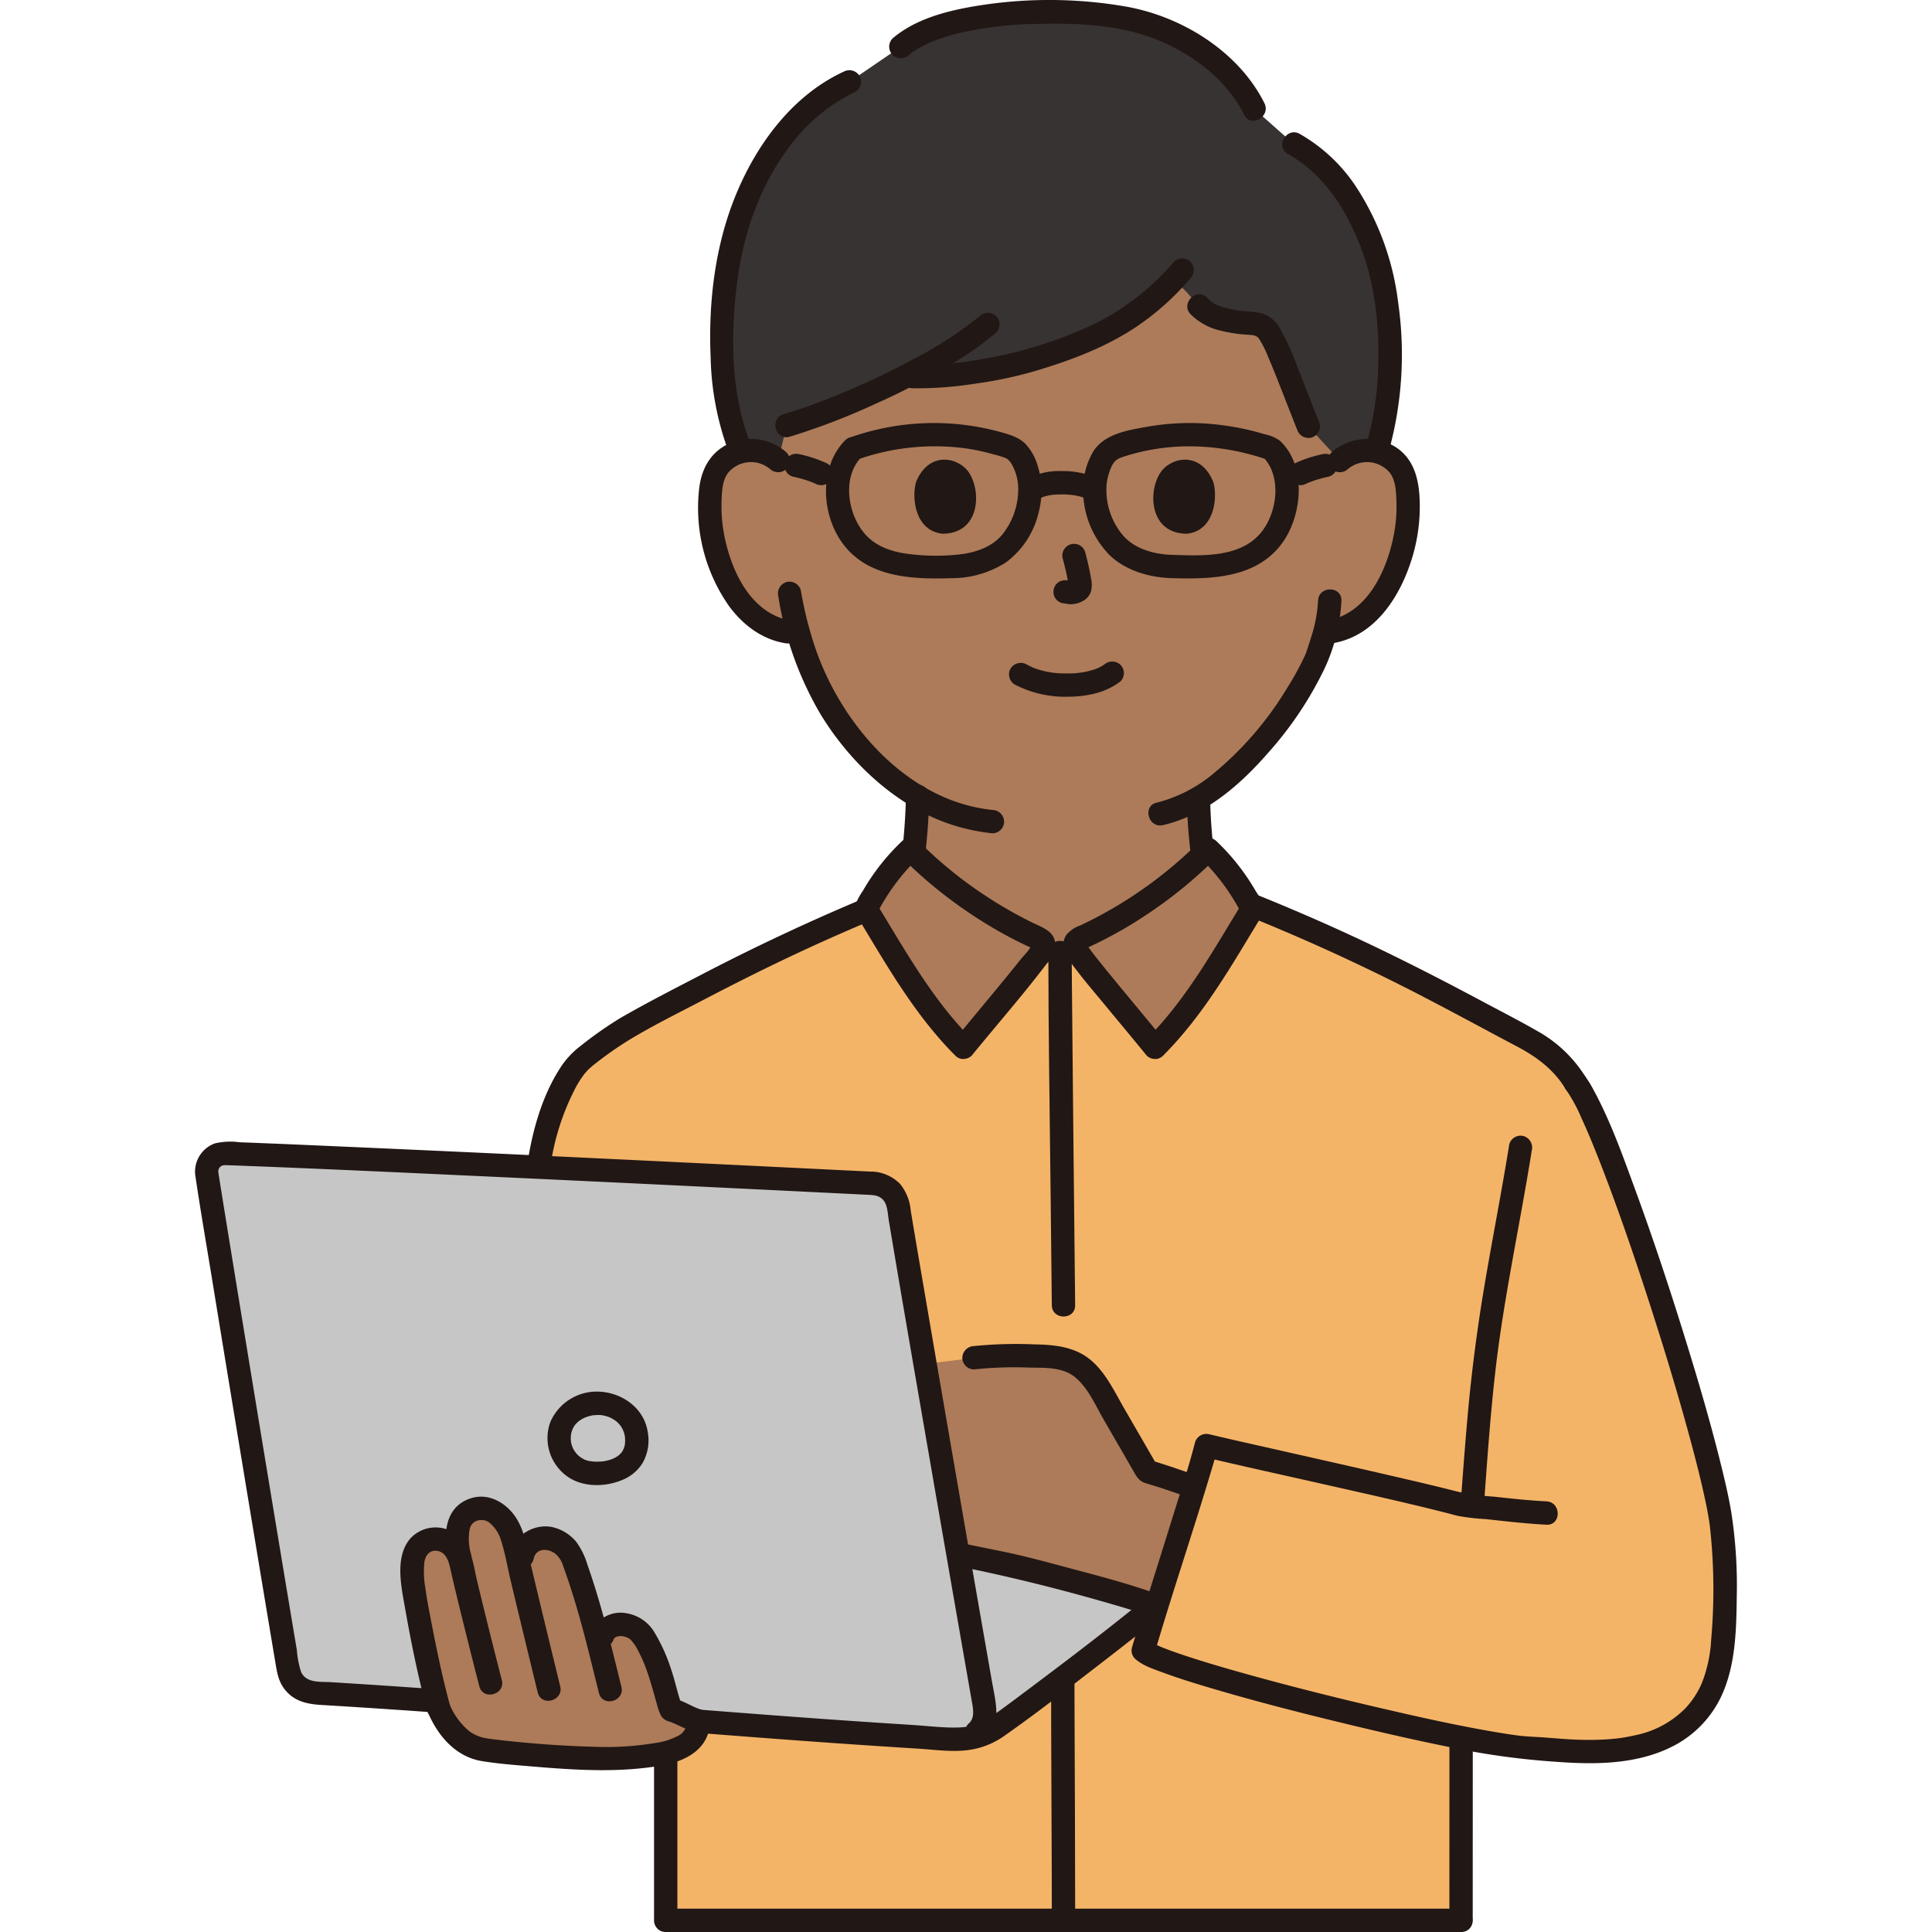 <!DOCTYPE svg PUBLIC "-//W3C//DTD SVG 1.1//EN" "http://www.w3.org/Graphics/SVG/1.1/DTD/svg11.dtd">
<!-- Uploaded to: SVG Repo, www.svgrepo.com, Transformed by: SVG Repo Mixer Tools -->
<svg width="800px" height="800px" viewBox="-40.14 0 397.274 397.274" xmlns="http://www.w3.org/2000/svg" fill="#000000">
<g id="SVGRepo_bgCarrier" stroke-width="0"/>
<g id="SVGRepo_tracerCarrier" stroke-linecap="round" stroke-linejoin="round"/>
<g id="SVGRepo_iconCarrier">
<defs>
<style>.a{fill:#ad7b59;}.b{fill:#383333;}.c{fill:#211715;}.d{fill:#f4b467;}.e{fill:none;}.f{fill:#c6c6c6;}</style>
</defs>
<path class="a" d="M229.007,138.556c-3.743,7.007-12.268,19.358-22.707,25.542a110.569,110.569,0,0,0,.762,11.061s-.551,22.659-29.588,22.659-29.68-22.8-29.68-22.8c.42-3.757.68-7.954.76-11.262a53.209,53.209,0,0,1-13.334-11.706,58.544,58.544,0,0,1-11.157-21.779l-2.2-.338a14.488,14.488,0,0,1-6.746-3.041,21.857,21.857,0,0,1-5.658-7.425,34.427,34.427,0,0,1-3.51-18.249,11.488,11.488,0,0,1,1.2-4.621A8.126,8.126,0,0,1,113,92.709a8.605,8.605,0,0,1,6.885,2.014s-8.184-49.794,57-49.794c61.926,0,58.483,49.794,58.483,49.794a8.6,8.6,0,0,1,6.885-2.014,8.122,8.122,0,0,1,5.842,3.884,11.473,11.473,0,0,1,1.2,4.621,34.427,34.427,0,0,1-3.51,18.249,21.883,21.883,0,0,1-5.658,7.425,14.493,14.493,0,0,1-6.746,3.041s-.42.065-1.157.185c-.553,2.069-1.174,3.812-1.479,4.738A31.843,31.843,0,0,1,229.007,138.556Z"/>
<path class="b" d="M225.9,29.6c8.849,4.857,13.218,13.266,16.07,20.552,4.176,10.67,5.315,28.621.936,42.681-.217-.051-.438-.093-.66-.126a8.6,8.6,0,0,0-6.885,2.014l-6.476-7.048c-1.453-3.627-2.538-6.516-3.991-10.143a73.967,73.967,0,0,0-4.154-9.222c-1.379-2.251-4.189-1.659-6.763-2.112-8.353-1.472-6.591-3.311-12.792-8.685-8.407,9.053-17.358,12.781-28.861,16.379-6.19,1.937-17.353,3.8-24.977,3.548-7.655,4.429-18.853,7.891-25.729,10.045l-1.742,7.238A8.605,8.605,0,0,0,113,92.709a6.537,6.537,0,0,0-.739.151l-.731-1.928c-4.3-11.343-4.072-29.7-.631-42.595,3.541-13.265,11.854-26.137,23.637-31.515L145.1,9.6c10.29-8.9,40.9-8.261,51.4-4.511,10.019,3.578,17.641,9.92,21.287,17.327Z"/>
<path class="c" d="M150.194,175.014c.415-3.742.666-7.506.76-11.27a2.421,2.421,0,0,0-2.4-2.4,2.447,2.447,0,0,0-2.4,2.4c-.094,3.764-.345,7.528-.76,11.27a2.406,2.406,0,0,0,2.4,2.4,2.469,2.469,0,0,0,2.4-2.4Z"/>
<path class="c" d="M203.9,164.19a109.306,109.306,0,0,0,.761,10.969,2.461,2.461,0,0,0,2.4,2.4c1.173-.053,2.558-1.065,2.4-2.4a109.306,109.306,0,0,1-.761-10.969,2.4,2.4,0,1,0-4.8,0Z"/>
<path class="d" d="M150.3,394.874H96.75v-.03c0-18.459,0-33.233,0-44.053L70.661,239.667c1.567-10.443,5.915-20.124,9.9-22.584a63.4,63.4,0,0,1,8.9-6.139c16.156-8.787,30.237-16.15,48.377-23.762a44.8,44.8,0,0,1,9.212-12.527,90.243,90.243,0,0,0,26.046,18.153c.539.244,1.141.543,1.314,1.109a2.088,2.088,0,0,1-.3,1.471h7.124a2.094,2.094,0,0,1-.3-1.471c.174-.566.776-.865,1.315-1.109a90.243,90.243,0,0,0,26.046-18.153,43.808,43.808,0,0,1,8.573,11.315c21.194,8.526,36.566,16.523,54.492,26.272,3.084,1.677,8.722,4.1,12.463,10.423,7.146,9.346,28.346,75.464,30.05,91.259a115.629,115.629,0,0,1-.174,27.506c-4.553,23.451-30.8,18.363-38.742,18.095a114.685,114.685,0,0,1-14.65-2.25c0,9.991,0,22.574,0,37.6Z"/>
<path class="e" d="M147.79,208.362a106.5,106.5,0,0,0,26.8,3.78c9.429.023,20.544-1.845,30.454-4.662"/>
<path class="c" d="M262.694,394.844q0-18.784.01-37.57c0-3.089-4.8-3.094-4.8,0q-.018,18.785-.01,37.57c0,3.089,4.8,3.094,4.8,0Z"/>
<path class="c" d="M99.15,394.845q0-22.026,0-44.053c0-3.088-4.8-3.093-4.8,0q0,22.027,0,44.053c0,3.089,4.8,3.094,4.8,0Z"/>
<path class="c" d="M175.429,195.789c.006,16.426.29,32.855.462,49.279q.123,11.662.251,23.324c.034,3.087,4.834,3.1,4.8,0q-.364-33.1-.67-66.2c-.018-2.134-.042-4.268-.043-6.4,0-3.088-4.8-3.093-4.8,0Z"/>
<path class="c" d="M176,346.011c0,12.961.092,25.922.128,38.883q.014,4.746.018,9.492c0,3.089,4.8,3.094,4.8,0,0-13.983-.08-27.966-.128-41.948-.007-2.142-.018-4.284-.018-6.427,0-3.088-4.8-3.093-4.8,0Z"/>
<path class="c" d="M96.75,397.274H260.331c3.089,0,3.094-4.8,0-4.8H96.75c-3.089,0-3.094,4.8,0,4.8Z"/>
<path class="c" d="M217.4,188.755q14.689,5.967,28.893,13.035c8.593,4.272,16.99,8.9,25.475,13.381,4.042,2.133,7.576,4.732,9.98,8.706,1.6,2.639,5.749.23,4.144-2.423A27.177,27.177,0,0,0,275.958,212c-3.78-2.17-7.682-4.16-11.527-6.214-9.191-4.911-18.478-9.641-27.953-13.983q-8.814-4.038-17.807-7.671a2.415,2.415,0,0,0-2.952,1.676,2.459,2.459,0,0,0,1.676,2.952Z"/>
<path class="c" d="M270.21,235.292c-1.581,9.882-3.534,19.7-5.187,29.568q-2.229,13.308-3.417,26.728c-.492,5.613-.921,11.231-1.33,16.851a2.421,2.421,0,0,0,2.4,2.4,2.447,2.447,0,0,0,2.4-2.4c.648-8.9,1.277-17.825,2.3-26.7,1.119-9.719,2.893-19.355,4.64-28.977.98-5.392,1.958-10.785,2.823-16.2a2.474,2.474,0,0,0-1.676-2.953,2.419,2.419,0,0,0-2.952,1.676Z"/>
<path class="c" d="M138.969,184.127q-17.875,7.421-35.037,16.372c-5.525,2.868-11.1,5.715-16.494,8.823a79.5,79.5,0,0,0-8.242,5.79,17.383,17.383,0,0,0-4.239,4.64c-3.643,5.7-5.589,12.65-6.61,19.277a2.476,2.476,0,0,0,1.676,2.952,2.417,2.417,0,0,0,2.952-1.676,50.18,50.18,0,0,1,5.272-16.69,20.811,20.811,0,0,1,1.729-2.708c.124-.16.468-.555.686-.786.144-.151.292-.3.444-.442.069-.064.67-.571.311-.288a76.432,76.432,0,0,1,7.642-5.449c5.094-3.091,10.509-5.754,15.788-8.513s10.617-5.452,16-8.023q9.585-4.575,19.4-8.651a2.479,2.479,0,0,0,1.676-2.952,2.414,2.414,0,0,0-2.952-1.676Z"/>
<path class="a" d="M197.343,215.356c8.364-8.312,13.842-18.38,20.021-28.437a44.582,44.582,0,0,0-9.077-12.264,90.243,90.243,0,0,1-26.046,18.153c-.539.244-1.141.543-1.315,1.109a2.094,2.094,0,0,0,.3,1.471,84.239,84.239,0,0,0,5.388,6.956C190.28,206.829,194.882,212.325,197.343,215.356Z"/>
<path class="a" d="M157.987,215.356c-8.364-8.312-13.842-18.38-20.021-28.437a44.582,44.582,0,0,1,9.077-12.264,90.243,90.243,0,0,0,26.046,18.153c.539.244,1.141.543,1.314,1.109a2.088,2.088,0,0,1-.3,1.471,84.239,84.239,0,0,1-5.388,6.956C165.05,206.829,160.448,212.325,157.987,215.356Z"/>
<path class="c" d="M199.04,217.053c6.339-6.344,11.257-13.871,15.9-21.5,1.154-1.9,2.3-3.805,3.451-5.7.651-1.071,1.661-2.225,1.292-3.568a13.6,13.6,0,0,0-1.534-2.923,45.4,45.4,0,0,0-8.16-10.4,2.443,2.443,0,0,0-3.394,0,87.31,87.31,0,0,1-21.808,15.954q-1.4.723-2.817,1.391a6.506,6.506,0,0,0-2.772,1.851c-1.2,1.66-.638,3.664.456,5.211,2.34,3.31,5.031,6.4,7.609,9.526,2.794,3.388,5.617,6.754,8.388,10.162a2.417,2.417,0,0,0,3.394,0,2.455,2.455,0,0,0,0-3.394c-2.859-3.517-5.773-6.989-8.655-10.486-1.6-1.941-3.2-3.884-4.763-5.852-.551-.692-1.1-1.385-1.626-2.1-.285-.39-.728-.851-.67-1.305L183,195.128l-.192.085a4.179,4.179,0,0,1,.481-.256c.3-.148.609-.28.912-.421q.849-.4,1.689-.813,1.809-.9,3.574-1.88,3.735-2.077,7.262-4.5a91.8,91.8,0,0,0,13.259-10.99H206.59a43.221,43.221,0,0,1,8.7,11.779v-2.423c-5.963,9.719-11.518,19.818-19.645,27.951C193.46,215.846,196.853,219.242,199.04,217.053Z"/>
<path class="c" d="M159.684,213.659c-8.127-8.133-13.682-18.232-19.645-27.951v2.423a43.221,43.221,0,0,1,8.7-11.779h-3.394a91.8,91.8,0,0,0,13.259,10.99q3.436,2.355,7.074,4.4,1.764.988,3.575,1.892.931.465,1.876.906c.249.116.5.225.748.344a3.941,3.941,0,0,1,.486.244c.223.118.212.12-.033,0L172,193.917c.119.918-1.613,2.547-2.17,3.248-1.607,2.021-3.246,4.016-4.888,6.008-2.882,3.5-5.8,6.969-8.655,10.486a2.471,2.471,0,0,0,0,3.394,2.419,2.419,0,0,0,3.394,0c5.12-6.3,10.5-12.4,15.4-18.877a6.5,6.5,0,0,0,1.745-4.073c-.077-2.658-2.794-3.457-4.775-4.431a89.314,89.314,0,0,1-11.572-6.854,84.624,84.624,0,0,1-11.74-9.86,2.445,2.445,0,0,0-3.394,0,45.294,45.294,0,0,0-8.055,10.22,14.257,14.257,0,0,0-1.639,3.1c-.355,1.288.55,2.349,1.176,3.377,1.194,1.962,2.374,3.932,3.567,5.9,4.638,7.629,9.556,15.156,15.895,21.5C158.476,219.241,161.871,215.847,159.684,213.659Z"/>
<path class="f" d="M2.56,239.63a3.7,3.7,0,0,1,3.621-2.453c28.562,1.009,111.252,5.078,133.3,6.165a5.39,5.39,0,0,1,5.053,4.511c3.273,19.849,15.251,88.786,18.425,106.706l.269,1.522a12.712,12.712,0,0,1-1.8.805,16.107,16.107,0,0,1-5.321.73c-45.917-2.641-86.022-6.816-131.671-9.52a5.675,5.675,0,0,1-5.271-4.713C15.4,321.084,5.713,262.3,2.394,241.457A3.675,3.675,0,0,1,2.56,239.63Z"/>
<path class="f" d="M159.878,337.01c-.917-5.251-1.946-11.162-3.029-17.4l1.681.342,8.108,1.649c4.7,1.042,23.454,5.9,30.77,8.563l-2.045,1.653c-9.333,7.556-26.407,20.408-30.444,23.223a15.061,15.061,0,0,1-1.694,1.037l-.269-1.519C162.276,350.722,161.193,344.544,159.878,337.01Z"/>
<path class="a" d="M166.924,321.647c4.707,1.043,23.518,5.919,30.807,8.577,2.216-7.091,5.393-17.164,7.7-24.7q-4.671-1.557-9.4-2.917l-8.755-15.162c-1.522-2.636-3.158-5.39-5.789-6.921-2.579-1.5-5.711-1.594-8.695-1.646a73.444,73.444,0,0,0-13.043.4l-9.794,1.206,7.009,39.375Z"/>
<path class="c" d="M198.083,327.865c-6.012-2.179-12.25-3.8-18.423-5.446-4.555-1.217-9.12-2.468-13.743-3.408l-6.749-1.373a2.459,2.459,0,0,0-2.952,1.677,2.423,2.423,0,0,0,1.676,2.952c9.9,2.013,19.644,4.438,29.354,7.231,3.207.922,6.422,1.858,9.561,3a2.422,2.422,0,0,0,2.953-1.676,2.45,2.45,0,0,0-1.677-2.952Z"/>
<path class="c" d="M206.068,303.442c-3.221-1.092-6.422-2.242-9.689-3.19l1.434,1.1L191,289.562c-1.96-3.394-3.768-7.3-6.823-9.873-3.329-2.8-7.5-3.171-11.679-3.251a86.893,86.893,0,0,0-12.361.351,2.475,2.475,0,0,0-2.4,2.4,2.415,2.415,0,0,0,2.4,2.4,78.636,78.636,0,0,1,11.267-.373c3.117.064,6.773-.168,9.379,1.867,2.725,2.128,4.265,5.771,5.951,8.691l6.08,10.529c.679,1.177,1.15,2.19,2.517,2.645,1.034.344,2.089.629,3.125.967,2.119.693,4.22,1.44,6.332,2.155,2.932.994,4.19-3.641,1.276-4.628Z"/>
<path class="c" d="M162.394,357.849c3.639-2.96,2.126-8.175,1.44-12.087q-.9-5.163-1.806-10.328-2.253-12.906-4.49-25.813-4.509-26-8.95-52.02-.734-4.326-1.456-8.654a10.028,10.028,0,0,0-2.174-5.477,8.509,8.509,0,0,0-6.237-2.565q-8.5-.418-17-.835-25.92-1.267-51.844-2.5-25.716-1.212-51.438-2.32-4.671-.193-9.344-.372a14.007,14.007,0,0,0-5.034.23,6.185,6.185,0,0,0-3.986,6.976C1.1,249,2.3,255.893,3.427,262.789q4.56,27.972,9.2,55.93,1.9,11.47,3.823,22.937c.338,2.011.59,3.931,1.867,5.615,1.925,2.538,4.576,3.132,7.6,3.314q10.424.626,20.839,1.365c27.043,1.906,54.05,4.289,81.091,6.227q10.374.744,20.755,1.391c3.234.2,6.6.694,9.833.351a16.406,16.406,0,0,0,7.893-2.944c6.711-4.7,13.185-9.767,19.67-14.767,3.713-2.864,7.416-5.743,11.063-8.693a2.415,2.415,0,0,0,0-3.394,2.457,2.457,0,0,0-3.394,0c-7.277,5.885-14.734,11.553-22.224,17.164-2.511,1.881-5.014,3.785-7.588,5.581a12.06,12.06,0,0,1-6.708,2.348c-3.228.12-6.547-.321-9.77-.522-26.483-1.654-52.921-3.916-79.375-5.964-13.366-1.034-26.737-2.006-40.118-2.824-2.146-.131-5.07.246-6.125-2.138a19.277,19.277,0,0,1-.854-4.439q-.861-5.125-1.714-10.251-4.479-26.889-8.883-53.792Q8.3,263.05,6.316,250.813q-.738-4.551-1.466-9.1c-.022-.135-.1-.862-.1-.6a1.5,1.5,0,0,1,.214-.968c.424-.614,1.053-.569,1.731-.545q1.989.071,3.979.148c15.408.593,30.811,1.31,46.214,2.024Q83.5,243,110.1,244.3q10.3.5,20.591,1.007l7.378.363c1.316.065,2.631.066,3.519,1.223.8,1.045.814,2.74,1.026,4.01,2.54,15.225,5.179,30.433,7.808,45.643q4.272,24.711,8.592,49.413.357,2.041.716,4.083c.261,1.486.594,3.33-.734,4.41a2.417,2.417,0,0,0,0,3.394,2.457,2.457,0,0,0,3.4,0Z"/>
<path class="a" d="M54.653,321.373c-.546-2.576-2.67-5.425-6.173-4.787-2.194.4-3.618,2.252-3.784,4.9-.222,3.556.545,7.574,1.815,14.111.975,5.013,2.223,10.815,3.519,15.556,2.078,4.836,5.1,8.013,9.555,8.666,2.73.475,19.778,2.111,27.445,1.778,6.6-.671,16.514-.591,16.444-7.71-2.462-.727-4.638-2.1-5.592-2.261a16.778,16.778,0,0,1-.8-2.508c-1.041-4.377-3.762-12.365-6.437-14.143-2.147-1.428-5.819-1.451-6.9,1.417,0,0-.3.807-.769,2.048-.316-1.229-.637-2.508-.962-3.866a133.076,133.076,0,0,0-4.2-13.644,6.685,6.685,0,0,0-4.445-4.444c-2.3-.805-5.741.667-6.111,3.556l-.406,3.167-1.278-5.69c-1.432-6.377-5.453-8.112-8.39-7.07-3.3,1.171-4,4.7-2.741,9.889"/>
<path class="c" d="M86.057,337.029c-.2.474.367-.7.12-.141.208-.187.211-.2.009-.057a3.465,3.465,0,0,1,.367-.229q.375-.186.022-.018.207-.071.42-.12.423-.079.019-.016c.149-.013.3-.02.448-.02s.3.007.451.019c-.262-.045-.249-.042.037.008.3.071.584.144.872.243-.435-.15.334.18.426.232.316.18.319.292.068.026A8.461,8.461,0,0,1,91,339.3a27.485,27.485,0,0,1,1.57,3.439c.994,2.576,1.647,5.214,2.416,7.857a10.209,10.209,0,0,0,.822,2.236,2.607,2.607,0,0,0,1.574,1.133c.084.03.787.288.342.1,1.636.685,3.194,1.511,4.888,2.062,2.945.957,4.206-3.676,1.276-4.629-1.814-.59-3.51-1.8-5.37-2.193l1.677,1.676c-.962-2.439-1.43-5.065-2.281-7.55a35.737,35.737,0,0,0-3.364-7.572,8.209,8.209,0,0,0-5.775-4.11,6.459,6.459,0,0,0-7.349,4,2.416,2.416,0,0,0,1.677,2.953,2.461,2.461,0,0,0,2.952-1.677Z"/>
<path class="c" d="M87.64,346.847c-2.091-8.4-4.089-16.89-6.977-25.059a15.387,15.387,0,0,0-2.326-4.762,8.937,8.937,0,0,0-4.863-3c-3.651-.8-7.888,1.56-8.536,5.374a2.471,2.471,0,0,0,1.676,2.952,2.419,2.419,0,0,0,2.952-1.676c.4-2.355,2.886-2.408,4.518-1.162a5.422,5.422,0,0,1,1.618,2.619c.546,1.5,1.059,3.014,1.55,4.533,2.273,7.032,3.975,14.284,5.76,21.454.746,3,5.376,1.727,4.628-1.276Z"/>
<path class="c" d="M75.048,346.736c-1.986-8.157-3.976-16.314-5.913-24.483-.811-3.416-1.264-7.315-3.246-10.283-2.025-3.03-5.679-5.1-9.349-3.836-5.558,1.913-5.546,8.028-4.417,12.841.705,3.006,5.335,1.733,4.628-1.276a11.09,11.09,0,0,1-.3-5.309,2.247,2.247,0,0,1,1.856-1.772c.074-.023.5-.089.185-.048s.119,0,.2,0c.139.006.28,0,.419.006.371.008-.374-.081,0-.008a2.613,2.613,0,0,1,1.422.568,7.21,7.21,0,0,1,2.3,3.462c.9,2.7,1.368,5.616,2.028,8.385q1.314,5.52,2.654,11.034,1.452,6,2.913,12c.731,3,5.361,1.729,4.629-1.276Z"/>
<path class="c" d="M47.957,352.363c2.09,4.768,5.709,8.921,11.074,9.784,3.319.533,6.7.79,10.044,1.071,8.94.753,17.947,1.365,26.841-.187,4.951-.863,9.789-3.369,9.958-8.99.093-3.09-4.707-3.087-4.8,0a3.132,3.132,0,0,1-1.581,2.789A14.112,14.112,0,0,1,94.64,358.4a61.319,61.319,0,0,1-11.055.83,227.179,227.179,0,0,1-22.972-1.666c-.34-.039.55.092-.115-.019-.42-.069-.839-.133-1.253-.233a7.992,7.992,0,0,1-2.881-1.323A14.414,14.414,0,0,1,52.1,349.94a2.417,2.417,0,0,0-3.284-.861,2.463,2.463,0,0,0-.861,3.284Z"/>
<path class="c" d="M63.048,345.477q-1.8-6.988-3.526-14-.831-3.365-1.636-6.733c-.379-1.595-.62-3.293-1.148-4.846a8.454,8.454,0,0,0-4.96-5.411,7.05,7.05,0,0,0-7.553,1.886c-3.257,3.8-1.839,9.952-1.056,14.4,1.238,7.048,2.671,14.1,4.547,21.008.808,2.977,5.44,1.714,4.628-1.276-1.5-5.524-2.664-11.134-3.75-16.751-.461-2.381-.945-4.767-1.262-7.173a19.746,19.746,0,0,1-.207-5.376c.236-1.557,1.294-2.669,2.93-2.239,1.475.388,2.049,1.989,2.353,3.357.773,3.487,1.629,6.957,2.485,10.425q1.73,7.007,3.526,14c.77,2.989,5.4,1.722,4.629-1.276Z"/>
<path class="c" d="M281.743,223.877a32.356,32.356,0,0,1,3.3,6.015q.5,1.083.977,2.176.256.586.508,1.176c.066.152.239.561.077.178.109.257.216.515.323.772q1.134,2.727,2.2,5.482c3.534,9.12,6.7,18.385,9.719,27.687,3.06,9.437,5.957,18.932,8.548,28.509,1.023,3.78,2,7.574,2.848,11.4.322,1.457.626,2.918.884,4.387.11.624.2,1.251.3,1.877.026.169-.07-.609-.02-.139.013.119.029.237.043.356.09.776.164,1.554.237,2.331a117.069,117.069,0,0,1,.036,21.1,28.481,28.481,0,0,1-1.877,8.811,17.732,17.732,0,0,1-3.554,5.406,19.9,19.9,0,0,1-10.19,5.411c-1.026.243-2.063.433-3.107.586-.284.041.015,0,.061-.007-.115.015-.231.03-.346.043-.231.027-.461.054-.692.078q-.8.084-1.607.138c-1.951.135-3.908.151-5.861.092-3.031-.091-6.041-.434-9.067-.59-1-.052-1.992-.111-2.987-.224-.3-.034-.606-.073-.908-.11-.334-.04-.3-.041.044.007q-.31-.042-.621-.087-1.1-.156-2.19-.336c-8.275-1.342-16.478-3.177-24.641-5.07-9.39-2.177-18.748-4.518-28.034-7.106-3.794-1.057-7.579-2.154-11.327-3.364-1.453-.469-2.9-.955-4.334-1.482q-.855-.313-1.7-.653c-.136-.054-.27-.112-.406-.166-.154-.061.548.248.139.057-.228-.106-.459-.2-.686-.31-.332-.157-.663-.32-.979-.508-.118-.07-.231-.158-.352-.221-.475-.249.484.42.141.1l.617,2.335c3.422-11.712,7.334-23.284,10.874-34.961.722-2.381,1.468-4.762,2.083-7.173l-2.953,1.676c7.912,1.9,15.866,3.623,23.8,5.419,8.828,2,17.679,3.942,26.452,6.178.7.179,1.4.383,2.1.552a46.134,46.134,0,0,0,5.762.669c4.153.449,8.307.938,12.481,1.148,3.087.154,3.079-4.646,0-4.8-3.631-.182-7.248-.581-10.861-.972a51.506,51.506,0,0,1-7.467-1.035c-3.657-.95-7.339-1.807-11.019-2.665-9.589-2.237-19.2-4.385-28.8-6.557-3.727-.843-7.457-1.674-11.172-2.566a2.439,2.439,0,0,0-2.952,1.677c-1.346,5.282-3.085,10.482-4.7,15.686-2.076,6.681-4.183,13.353-6.273,20.03-.669,2.136-1.354,4.269-1.981,6.418a2.383,2.383,0,0,0,.617,2.335c1.521,1.4,3.717,2.1,5.611,2.8,3.181,1.189,6.434,2.189,9.688,3.158,9.049,2.694,18.2,5.047,27.378,7.269,9,2.181,18.047,4.25,27.156,5.943a155.177,155.177,0,0,0,16.939,2.043c8.129.607,16.829.521,24.2-3.405A22.078,22.078,0,0,0,313.81,348.8c2.981-6.385,3.093-13.793,3.182-20.726a97.864,97.864,0,0,0-1.1-16.9c-.526-3.229-1.275-6.423-2.056-9.6-2.271-9.226-4.971-18.351-7.794-27.421-3.081-9.9-6.349-19.737-9.916-29.467-2.577-7.029-5.133-14.275-8.742-20.858a19.2,19.2,0,0,0-1.493-2.384,2.476,2.476,0,0,0-3.283-.861,2.415,2.415,0,0,0-.861,3.284Z"/>
<path class="c" d="M237.062,96.42a6.121,6.121,0,0,1,8.587.793c1.211,1.594,1.29,3.87,1.353,5.783a30.937,30.937,0,0,1-.4,6.252c-1.316,7.625-5.366,16.916-13.864,18.367a2.419,2.419,0,0,0-1.676,2.952,2.455,2.455,0,0,0,2.952,1.676c8.562-1.462,13.669-9.454,16.1-17.152a36.163,36.163,0,0,0,1.636-12.986c-.254-4.222-1.467-8.21-5.343-10.435a11.1,11.1,0,0,0-12.749,1.356,2.421,2.421,0,0,0,0,3.394,2.448,2.448,0,0,0,3.394,0Z"/>
<path class="c" d="M230.892,123.523a29.187,29.187,0,0,1-1.4,7.425c-.271.9-.568,1.795-.867,2.688-.077.229-.151.46-.235.687-.035.1-.079.19-.112.287-.171.5.14-.311.031-.07a58.911,58.911,0,0,1-3.839,7.034,68.892,68.892,0,0,1-15.316,17.673,29.311,29.311,0,0,1-11.431,5.794c-3.01.69-1.736,5.319,1.276,4.628,8.577-1.967,15.756-8.157,21.411-14.626a74.293,74.293,0,0,0,11.829-17.6,37.344,37.344,0,0,0,3.453-13.922c.1-3.09-4.7-3.086-4.8,0Z"/>
<path class="c" d="M121.577,93.026a11.061,11.061,0,0,0-11.186-2.084c-4.14,1.637-6.219,5.107-6.748,9.408a35.145,35.145,0,0,0,6.155,24.318c2.811,3.8,6.68,6.765,11.428,7.575a2.469,2.469,0,0,0,2.952-1.676,2.419,2.419,0,0,0-1.676-2.952c-8.5-1.451-12.549-10.743-13.864-18.367a30.937,30.937,0,0,1-.4-6.252c.063-1.911.143-4.192,1.353-5.783a6.121,6.121,0,0,1,8.587-.793,2.461,2.461,0,0,0,3.394,0,2.421,2.421,0,0,0,0-3.394Z"/>
<path class="c" d="M119.9,122.646a69.173,69.173,0,0,0,8.668,24.192c4.988,8.2,12.232,15.618,20.777,20.11a40,40,0,0,0,14.59,4.4,2.416,2.416,0,0,0,2.4-2.4,2.453,2.453,0,0,0-2.4-2.4c-17.359-1.793-30.872-17.343-36.316-32.987a77.08,77.08,0,0,1-3.091-12.191,2.419,2.419,0,0,0-2.952-1.676,2.454,2.454,0,0,0-1.676,2.952Z"/>
<path class="c" d="M219.852,21.2c-5.36-10.709-17.134-17.92-28.716-19.894a92.428,92.428,0,0,0-32.758.316c-5.3,1.033-10.8,2.717-14.98,6.276a2.423,2.423,0,0,0,0,3.395,2.451,2.451,0,0,0,3.394,0c.164-.14.328-.279.5-.411-.309.24.118-.078.222-.15.41-.281.825-.55,1.254-.8a25.052,25.052,0,0,1,2.69-1.346,42.287,42.287,0,0,1,6.45-1.965,77.213,77.213,0,0,1,15.53-1.714c9.6-.2,19.073.316,27.736,4.81,6.065,3.146,11.443,7.728,14.536,13.908,1.383,2.763,5.525.335,4.145-2.423Z"/>
<path class="c" d="M133.32,14.75c-10.357,4.8-17.633,14.578-21.962,24.879-4.44,10.562-5.861,22.388-5.371,33.779a59.347,59.347,0,0,0,3.224,18.162,2.466,2.466,0,0,0,2.952,1.676,2.419,2.419,0,0,0,1.676-2.952c-3.655-9.793-3.712-21-2.525-31.262,1.214-10.494,4.693-20.917,11.223-29.333a36.072,36.072,0,0,1,13.206-10.805,2.42,2.42,0,0,0,.861-3.283,2.454,2.454,0,0,0-3.284-.861Z"/>
<path class="c" d="M224.693,31.674c7.232,4.037,11.721,11,14.732,18.525,3.143,7.861,4.078,16.551,3.841,24.962a65.307,65.307,0,0,1-2.295,15.777c-.834,2.98,3.8,4.252,4.628,1.277a74.863,74.863,0,0,0,1.764-29.99,55.859,55.859,0,0,0-8.695-23.879A34.128,34.128,0,0,0,227.115,27.53c-2.7-1.507-5.123,2.637-2.422,4.144Z"/>
<path class="c" d="M201.259,53.825a51.222,51.222,0,0,1-18.443,13.738,89.245,89.245,0,0,1-21.781,6.407,73.728,73.728,0,0,1-13.487,1.078c-3.09-.072-3.089,4.728,0,4.8A77.632,77.632,0,0,0,160.34,78.9a85.238,85.238,0,0,0,11.786-2.439c7.614-2.221,15.32-5.084,21.894-9.6a54.833,54.833,0,0,0,10.633-9.644,2.463,2.463,0,0,0,0-3.394,2.421,2.421,0,0,0-3.394,0Z"/>
<path class="c" d="M161.307,65.005a79.454,79.454,0,0,1-13.931,9,158.53,158.53,0,0,1-17.345,8.025c-2.974,1.161-5.986,2.23-9.047,3.14-2.954.878-1.7,5.512,1.276,4.628a138.432,138.432,0,0,0,17.458-6.685,141.257,141.257,0,0,0,17.218-9.1A67.406,67.406,0,0,0,164.7,68.4a2.421,2.421,0,0,0,0-3.394,2.45,2.45,0,0,0-3.394,0Z"/>
<path class="c" d="M204.693,64.627a12.716,12.716,0,0,0,6.246,3.384,29.878,29.878,0,0,0,5.167.8c.95.068,2.055.013,2.641.833a21.935,21.935,0,0,1,1.947,3.925c.591,1.341,1.132,2.7,1.676,4.063,1.42,3.552,2.785,7.126,4.2,10.678a2.474,2.474,0,0,0,2.952,1.676,2.418,2.418,0,0,0,1.677-2.952c-1.458-3.647-2.861-7.316-4.32-10.963a56.045,56.045,0,0,0-3.992-8.85,6.253,6.253,0,0,0-4.121-2.9c-1.518-.315-3.081-.232-4.6-.52-.881-.168-1.759-.351-2.621-.6-.3-.085-.594-.176-.886-.278.021.007-.715-.285-.43-.158a7.664,7.664,0,0,1-1.382-.8c.4.293-.121-.11-.165-.151-.2-.193-.405-.385-.6-.587-2.154-2.221-5.546,1.175-3.394,3.395Z"/>
<path class="c" d="M83.06,290.965c.2.009.394.026.592.039-.537-.037-.1-.019.046.012.355.076.706.152,1.053.261.126.04.248.088.374.127.6.192-.407-.232.153.064a11.4,11.4,0,0,1,1.025.583s.513.384.233.16.208.192.208.192a8.852,8.852,0,0,1,.682.715c-.36-.412.05.078.1.155.093.14.18.284.263.431s.158.3.234.453c-.237-.47.065.185.1.3a7.032,7.032,0,0,1,.274,1.164c-.062-.44-.012-.041-.012.041,0,.237.022.472.019.709a3.759,3.759,0,0,0-.027.528c.047.345.124-.5-.006.06a10.93,10.93,0,0,1-.3,1.083c.2-.58-.121.2-.224.372-.09.146-.188.285-.288.423.338-.464.105-.135,0-.033-.224.213-.436.429-.673.628.059-.05.433-.289.082-.076-.193.116-.377.244-.574.353-.153.086-.976.433-.348.2-.269.1-.536.2-.812.282s-.555.153-.837.212c-.17.036-.34.063-.511.1-.536.1.455-.031-.045,0a15.278,15.278,0,0,1-1.853.045c-.163-.009-.691-.141-.8-.07.2-.125.5.089.072,0-.241-.051-.479-.1-.715-.171-.167-.049-.33-.107-.493-.168-.361-.136.461.277-.09-.051-.3-.177-.6-.341-.885-.533.436.291-.1-.085-.16-.14q-.192-.173-.372-.359c-.12-.124-.233-.254-.346-.384.334.383-.116-.174-.177-.27-.094-.147-.183-.3-.265-.45-.034-.062-.311-.688-.114-.19a7.245,7.245,0,0,1-.318-1.019c0,.014-.123-.679-.071-.322s-.021-.356-.02-.34q-.015-.338,0-.675c0-.1.1-.747.016-.284a7.406,7.406,0,0,1,.355-1.309c-.182.488.079-.133.114-.2.1-.183.216-.352.324-.529.326-.534-.312.281.126-.158.143-.144.274-.3.422-.437s.3-.272.456-.4c-.412.323.072-.03.169-.092a8.747,8.747,0,0,1,1.062-.571c-.514.236.089-.024.172-.052q.282-.1.572-.176t.578-.138c.128-.027.257-.05.386-.071-.284.034-.335.041-.155.021.412,0,.82-.057,1.234-.048a2.4,2.4,0,1,0,0-4.8,10.389,10.389,0,0,0-10.049,6.268,9.666,9.666,0,0,0,4.249,11.648c3.226,1.819,7.475,1.6,10.79.146a8.767,8.767,0,0,0,3.941-3.389,9.435,9.435,0,0,0,1.053-6.381c-.727-4.9-5.245-8.083-9.984-8.292a2.417,2.417,0,0,0-2.4,2.4A2.452,2.452,0,0,0,83.06,290.965Z"/>
<path class="c" d="M200.677,118.882c8.333.243,17.784.053,23.043-7.5,3.973-5.707,4.8-15.765-.735-20.8a8.288,8.288,0,0,0-3.174-1.312q-1.71-.522-3.453-.922a55.883,55.883,0,0,0-6.828-1.111,50.288,50.288,0,0,0-13.879.537c-3.906.689-8.693,1.445-10.974,5.045a15.42,15.42,0,0,0-2.074,8.979,19.186,19.186,0,0,0,5.5,12.434c3.354,3.146,8.067,4.483,12.573,4.655,3.089.119,3.084-4.682,0-4.8-3.567-.136-7.523-1.22-9.925-4.026a14.451,14.451,0,0,1-3.315-10.7,12.681,12.681,0,0,1,.836-3.1c.732-1.635,1.31-1.939,2.933-2.454a43.968,43.968,0,0,1,13.836-2.024,49.134,49.134,0,0,1,15.608,2.812l-1.059-.617c3.821,3.918,2.941,11.154-.208,15.256-4.277,5.572-12.458,5.037-18.706,4.855C197.587,113.992,197.59,118.792,200.677,118.882Z"/>
<path class="c" d="M135.946,94.588a47.681,47.681,0,0,1,22.607-2.374A44.543,44.543,0,0,1,164.3,93.47a15.227,15.227,0,0,1,2.6.839,4.7,4.7,0,0,1,.713.685,10.173,10.173,0,0,1,1.611,6.041,14.827,14.827,0,0,1-3.212,8.822c-1.935,2.4-5,3.552-7.958,4.035a43.266,43.266,0,0,1-10.546.112c-3.167-.29-6.6-1.179-8.994-3.386-4.239-3.9-5.791-12.257-1.51-16.647,2.158-2.213-1.233-5.61-3.394-3.394-5.229,5.361-4.895,14.679-.829,20.666,5.111,7.524,14.456,7.908,22.71,7.652a20.715,20.715,0,0,0,11.241-3.262,17.8,17.8,0,0,0,6.673-10.158,17.287,17.287,0,0,0-.238-9.916,10.912,10.912,0,0,0-2.518-4.354c-1.484-1.435-3.574-1.95-5.51-2.488a51.5,51.5,0,0,0-30.47,1.243,2.46,2.46,0,0,0-1.677,2.952,2.422,2.422,0,0,0,2.953,1.676Z"/>
<path class="c" d="M174.233,102.233c.5-.249-.543.193.007-.009.181-.067.366-.125.552-.177a12.073,12.073,0,0,1,1.191-.256c.178-.031.52-.017-.163.017.093,0,.187-.023.279-.033q.357-.039.715-.063c.492-.033.986-.047,1.479-.044q.708,0,1.413.057.363.027.725.067c.175.02.529.119-.143-.023.09.019.185.026.276.041a13.164,13.164,0,0,1,1.29.264q.262.068.519.15c.2.065.909.363.092.009a2.622,2.622,0,0,0,1.849.242,2.45,2.45,0,0,0,1.435-1.1c.546-1.035.369-2.751-.861-3.283a16.779,16.779,0,0,0-6.595-1.221,14.283,14.283,0,0,0-6.482,1.221,2.414,2.414,0,0,0-.861,3.283,2.458,2.458,0,0,0,3.283.861Z"/>
<path class="c" d="M228.468,99.444c.089-.04.179-.079.268-.117l-.573.242a24.69,24.69,0,0,1,4.9-1.549,2.424,2.424,0,0,0,1.435-1.1,2.456,2.456,0,0,0,.242-1.85,2.429,2.429,0,0,0-1.1-1.434,2.685,2.685,0,0,0-1.85-.242,26.49,26.49,0,0,0-5.745,1.908,2.4,2.4,0,0,0-1.1,1.435,2.452,2.452,0,0,0,.242,1.849,2.421,2.421,0,0,0,1.434,1.1l.638.086a2.4,2.4,0,0,0,1.211-.328Z"/>
<path class="c" d="M129.945,95.3a26.472,26.472,0,0,0-5.745-1.908,2.577,2.577,0,0,0-1.85.242,2.4,2.4,0,0,0-.861,3.284,2.373,2.373,0,0,0,1.435,1.1,24.69,24.69,0,0,1,4.9,1.549l-.573-.242c.089.038.179.077.268.117a1.794,1.794,0,0,0,.892.285,1.823,1.823,0,0,0,.957-.043,2.445,2.445,0,0,0,1.434-1.1,2.418,2.418,0,0,0,.242-1.849,2.328,2.328,0,0,0-1.1-1.435Z"/>
<path class="c" d="M168.522,140.762a22.557,22.557,0,0,0,10.868,2.506c3.846-.025,7.784-.76,10.871-3.165a2.413,2.413,0,0,0,0-3.394,2.461,2.461,0,0,0-3.394,0c.7-.544.05-.054-.128.06-.223.143-.453.275-.688.4-.142.075-.92.417-.368.195-.312.125-.628.241-.948.344a17.114,17.114,0,0,1-5.7.762,17.827,17.827,0,0,1-5.443-.733c-.347-.1-.686-.227-1.028-.345-.112-.039-.22-.088-.332-.129.6.219.089.039-.026-.015-.426-.2-.844-.409-1.26-.629a2.451,2.451,0,0,0-3.283.861,2.425,2.425,0,0,0,.861,3.284Z"/>
<path class="c" d="M178.392,114.871a52.076,52.076,0,0,1,1.228,5.615l-.086-.638a3.408,3.408,0,0,1,.021.775l.086-.638a1.893,1.893,0,0,1-.086.349l.242-.573a1.4,1.4,0,0,1-.123.224l.375-.486a1.161,1.161,0,0,1-.183.181l.486-.375a3.565,3.565,0,0,1-.445.235l.573-.242a3.267,3.267,0,0,1-.749.219l.638-.086a3.014,3.014,0,0,1-.7,0l.638.086c-.265-.037-.526-.1-.791-.138a2.655,2.655,0,0,0-1.849.242,2.4,2.4,0,0,0-.861,3.284,2.3,2.3,0,0,0,1.434,1.1c.561.076,1.106.22,1.677.245a5.276,5.276,0,0,0,2.417-.567,3.388,3.388,0,0,0,1.907-2.243,5.849,5.849,0,0,0-.027-2.471c-.306-1.809-.724-3.6-1.189-5.376a2.4,2.4,0,1,0-4.629,1.276Z"/>
<path class="c" d="M148.237,99.1c-.938,3.047-.327,10.058,5.447,10.654,7.631-.045,8.037-8.521,5.468-12.506C157.049,93.98,150.864,92.623,148.237,99.1Z"/>
<path class="c" d="M209.345,99.1c.938,3.047.327,10.058-5.447,10.654-7.631-.046-8.037-8.521-5.469-12.507C200.532,93.98,206.717,92.623,209.345,99.1Z"/>
</g>
</svg>